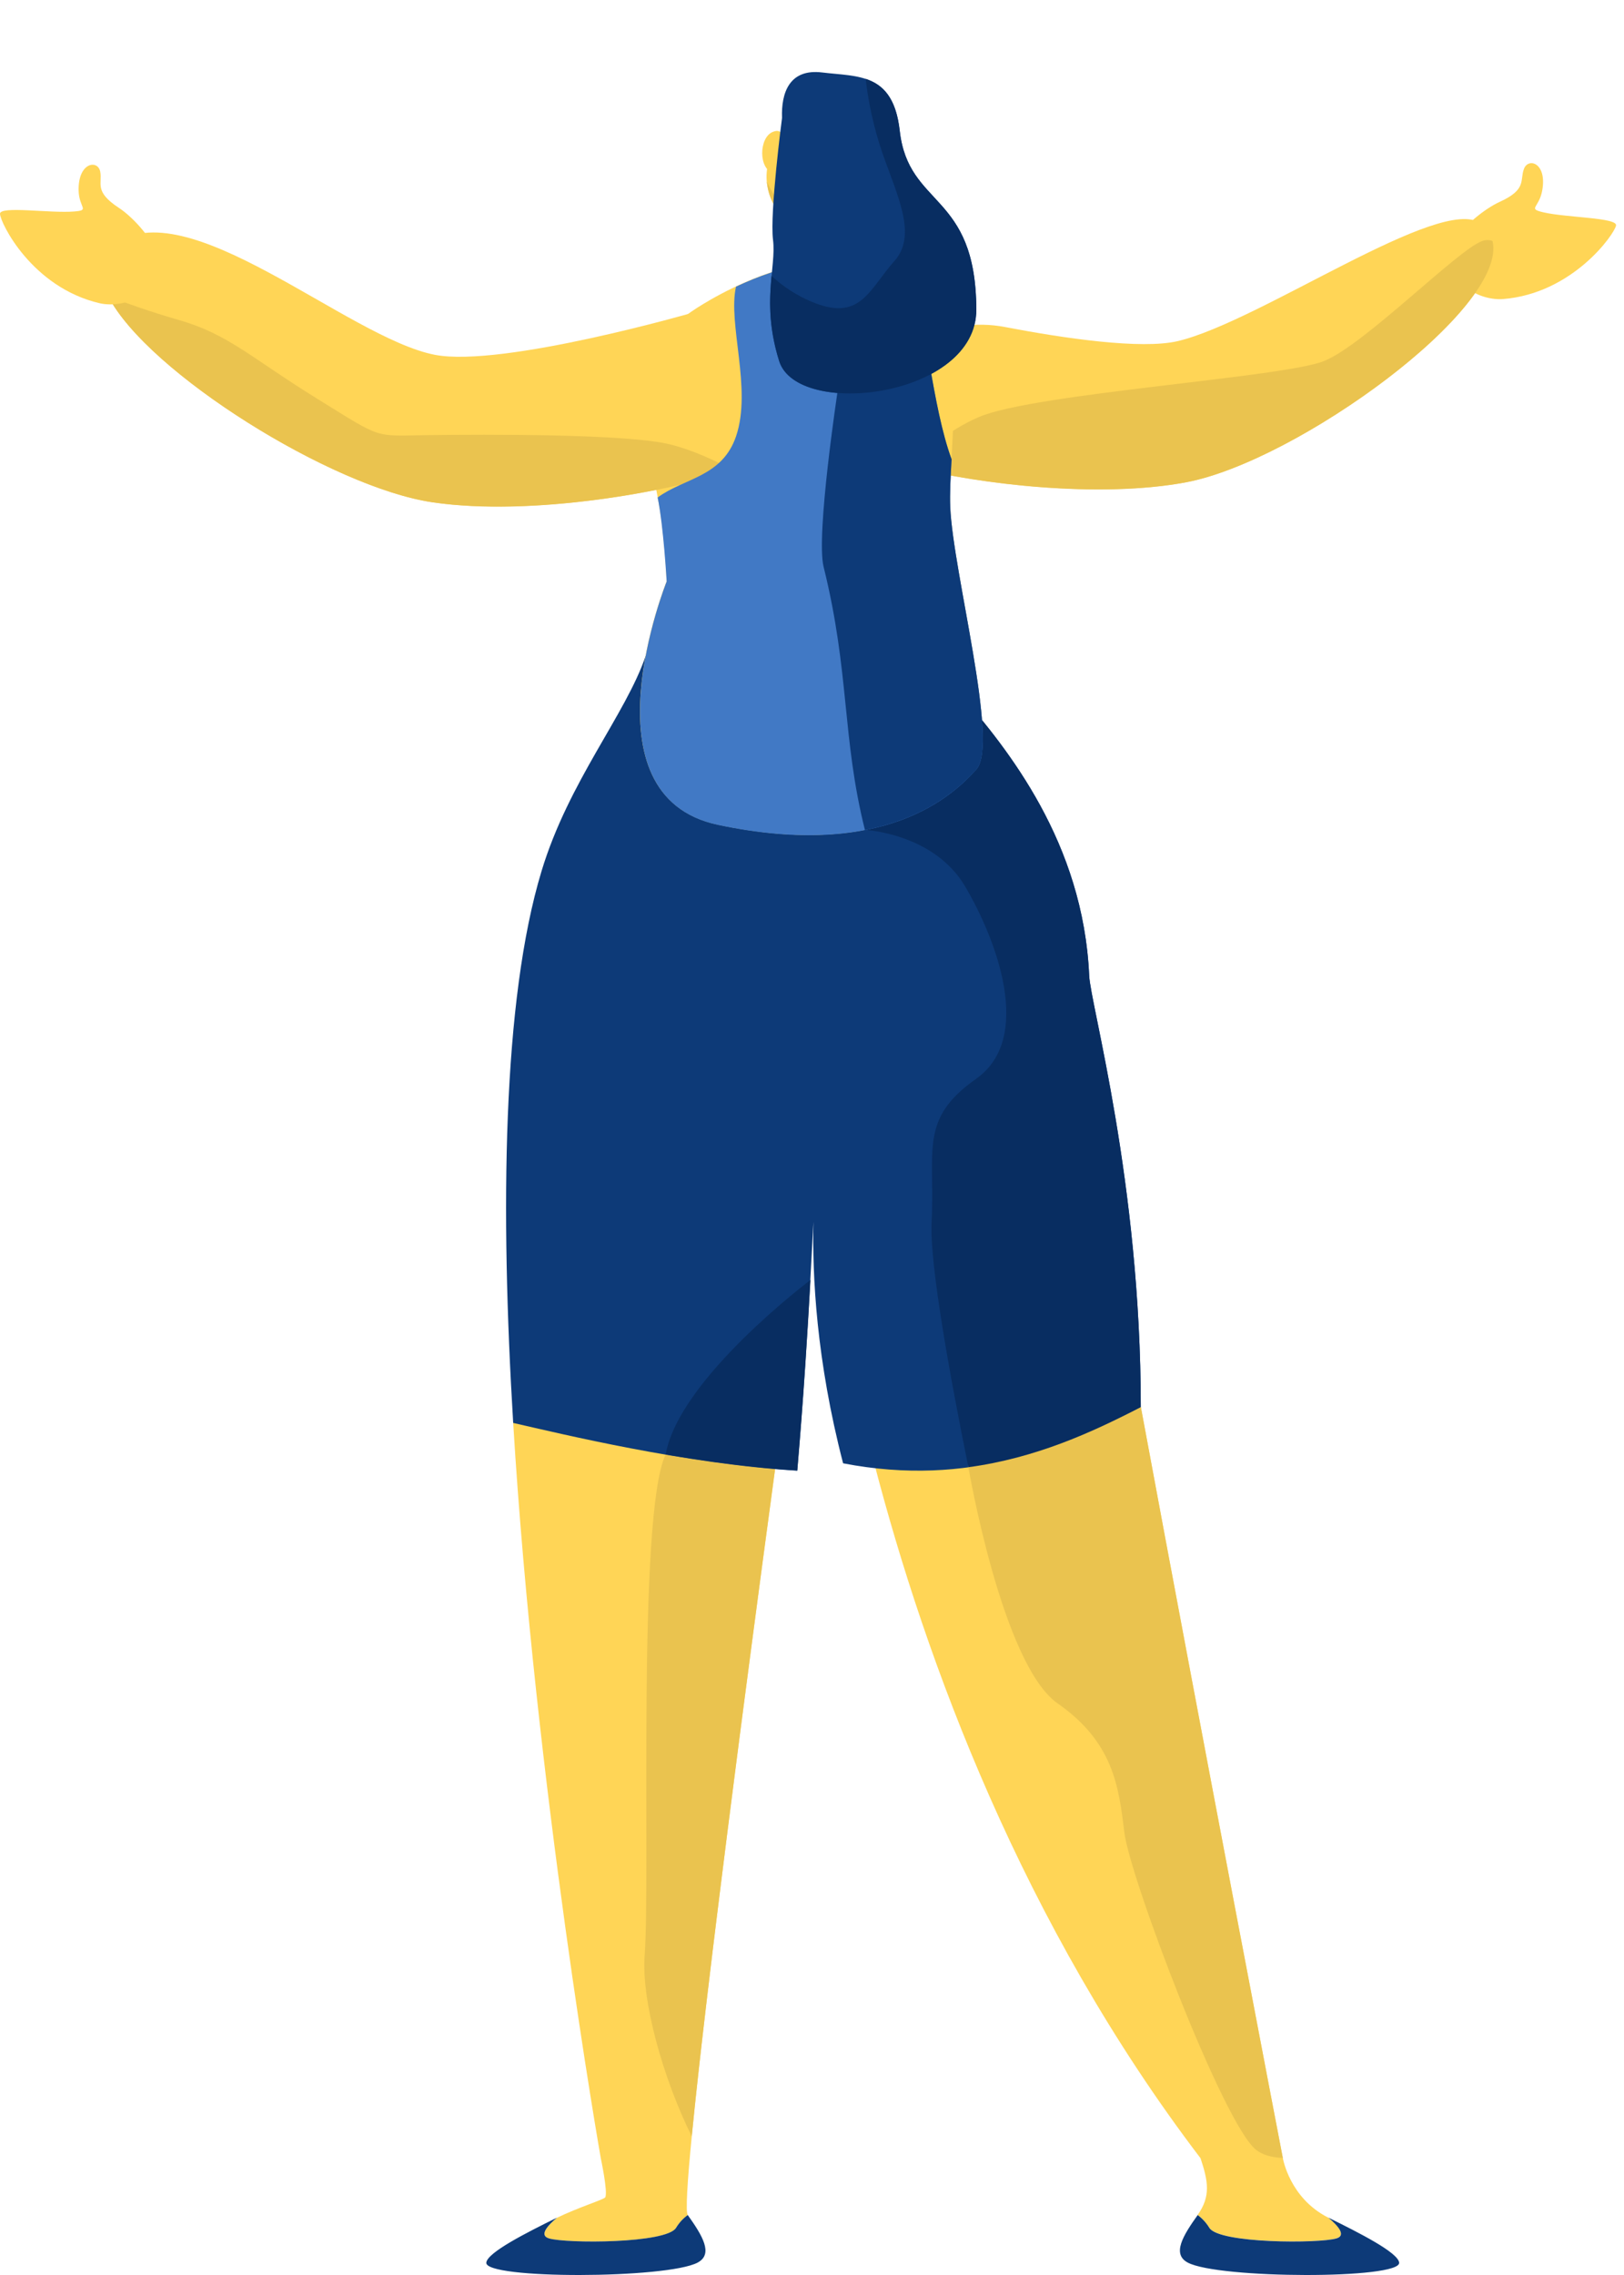 <svg width="20" height="28" viewBox="0 0 20 28" fill="none" xmlns="http://www.w3.org/2000/svg">
<path d="M16.358 27.294C15.881 27.054 15.799 26.563 15.799 26.563C15.799 26.563 14.83 21.52 14.05 17.318C13.116 17.804 11.935 17.986 10.766 18.009C11.398 20.436 12.586 23.676 14.785 26.563C14.877 26.842 14.915 27.029 14.749 27.261C14.804 27.301 14.853 27.353 14.893 27.418C15.009 27.614 16.249 27.613 16.46 27.548C16.584 27.51 16.472 27.389 16.358 27.294Z" fill="#FFD556"/>
<path d="M14.893 27.419C15.009 27.614 16.25 27.614 16.461 27.549C16.584 27.511 16.472 27.389 16.359 27.294C16.741 27.482 17.215 27.722 17.231 27.847C17.258 28.054 15.002 28.048 14.627 27.847C14.431 27.742 14.568 27.516 14.75 27.262C14.804 27.302 14.854 27.355 14.893 27.419Z" fill="#0D3A78"/>
<path d="M7.399 26.564C7.399 26.564 7.488 26.979 7.454 27.044C7.441 27.07 7.116 27.17 6.861 27.295C6.747 27.39 6.636 27.512 6.759 27.549C6.97 27.614 8.21 27.615 8.326 27.42C8.365 27.354 8.415 27.302 8.47 27.262C8.358 27.106 9.043 21.789 9.559 17.984C8.261 16.78 7.08 16.618 6.32 17.513C6.591 21.98 7.399 26.564 7.399 26.564Z" fill="#FFD556"/>
<path d="M8.802 17.391C8.543 17.5 8.311 17.662 8.197 17.902C7.844 18.642 8.011 23.128 7.939 24.066C7.897 24.615 8.16 25.569 8.519 26.294C8.687 24.56 9.171 20.845 9.558 17.983C9.3 17.744 9.048 17.547 8.802 17.391Z" fill="#EAC34F"/>
<path d="M13.414 12.008C13.341 10.371 12.413 9.223 11.826 8.544C11.14 8.564 10.334 8.556 9.526 8.479C8.574 8.388 8.712 8.43 7.951 8.074C7.707 8.793 7.003 9.616 6.669 10.722C6.187 12.313 6.161 14.893 6.32 17.513C6.931 17.652 8.429 18.016 9.818 18.101C9.932 16.775 9.98 15.72 10.018 15.038C10.002 15.695 10.053 16.74 10.383 18.01C11.941 18.311 13.114 17.805 14.049 17.319C14.05 14.549 13.429 12.361 13.414 12.008Z" fill="#0D3A78"/>
<path d="M10.661 4.946C10.901 4.27 11.644 3.885 12.377 4.025C13.103 4.164 14.054 4.304 14.506 4.198C15.524 3.956 17.749 2.389 18.235 2.75C19.109 3.4 16.105 5.653 14.609 5.935C13.112 6.216 10.813 5.755 10.666 5.514C10.569 5.357 10.587 5.155 10.661 4.946Z" fill="#FFD556"/>
<path d="M17.98 2.894C18.026 2.781 18.288 2.567 18.466 2.486C18.808 2.331 18.714 2.22 18.768 2.078C18.822 1.936 19.054 2.004 18.993 2.344C18.954 2.562 18.808 2.566 19.006 2.613C19.294 2.68 19.918 2.677 19.902 2.775C19.885 2.878 19.37 3.614 18.507 3.681C18.265 3.7 17.723 3.529 17.98 2.894Z" fill="#FFD556"/>
<path d="M14.608 5.936C13.538 6.137 12.057 5.959 11.247 5.753C11.438 5.484 11.765 5.255 12.062 5.13C12.758 4.838 15.813 4.647 16.31 4.442C16.808 4.238 17.944 3.082 18.251 2.967C18.298 2.949 18.342 2.951 18.381 2.966C18.574 3.794 15.969 5.679 14.608 5.936Z" fill="#EAC34F"/>
<path d="M8.518 3.833C8.518 3.833 9.956 2.823 11 3.377C12.044 3.93 11.667 5.445 11.702 6.243C11.736 7.041 12.308 9.149 12.024 9.467C11.739 9.785 10.899 10.585 8.843 10.15C7.148 9.792 8.21 7.154 8.21 7.154C8.21 7.154 8.19 6.605 8.112 6.187C7.956 5.369 7.781 4.329 8.518 3.833Z" fill="#FFD556"/>
<path d="M8.554 3.842C8.554 3.842 6.185 4.527 5.356 4.367C4.281 4.16 2.289 2.32 1.393 3.019C0.498 3.718 3.753 5.953 5.329 6.182C6.905 6.411 9.286 5.832 9.428 5.573C9.76 4.971 8.554 3.842 8.554 3.842Z" fill="#FFD556"/>
<path d="M8.258 5.471C7.733 5.338 5.974 5.346 5.282 5.355C4.591 5.365 4.722 5.411 3.907 4.908C3.093 4.405 2.815 4.114 2.204 3.939C1.842 3.835 1.529 3.722 1.332 3.646C1.815 4.585 4.091 6.003 5.33 6.183C6.55 6.361 8.253 6.053 9.025 5.785C8.818 5.674 8.535 5.54 8.258 5.471Z" fill="#EAC34F"/>
<path d="M1.879 3.034C1.852 2.915 1.628 2.665 1.465 2.559C1.153 2.355 1.264 2.259 1.234 2.111C1.204 1.963 0.963 1.996 0.968 2.34C0.971 2.561 1.115 2.587 0.912 2.603C0.616 2.627 -0 2.531 -0 2.631C-0 2.735 0.389 3.539 1.231 3.733C1.467 3.787 2.03 3.698 1.879 3.034Z" fill="#FFD556"/>
<path d="M10.632 1.59L10.704 2.031C10.761 2.38 10.527 2.726 10.16 2.789C9.822 2.846 9.496 2.661 9.445 2.255C9.401 1.894 9.671 1.582 9.768 1.419C9.991 1.046 10.509 1.089 10.632 1.59Z" fill="#FFD556"/>
<path d="M10.12 2.645C9.981 2.649 9.734 2.597 9.632 2.517C9.542 2.446 9.462 2.273 9.444 2.234C9.445 2.241 9.445 2.247 9.446 2.254C9.496 2.661 9.823 2.846 10.161 2.789C10.386 2.75 10.562 2.604 10.65 2.416C10.461 2.585 10.244 2.642 10.12 2.645Z" fill="#EAC34F"/>
<path d="M10.45 2.359L10.464 3.508C10.466 3.697 9.976 4.183 9.663 3.943C9.571 3.873 9.691 3.613 9.778 3.417L10.015 2.431L10.45 2.359Z" fill="#FFD556"/>
<path d="M9.645 1.879C9.639 1.839 9.639 1.801 9.643 1.762C9.648 1.687 9.637 1.575 9.518 1.623C9.344 1.691 9.338 2.088 9.529 2.131C9.671 2.162 9.66 1.976 9.645 1.879Z" fill="#FFD556"/>
<path d="M15.467 26.458C15.55 26.524 15.666 26.554 15.798 26.559C15.767 26.401 14.816 21.453 14.05 17.318C13.424 17.643 12.69 17.832 11.922 17.928L11.926 18.058C11.926 18.058 12.34 20.486 13.025 20.965C13.709 21.442 13.778 21.985 13.846 22.55C13.915 23.114 15.06 26.129 15.467 26.458Z" fill="#EAC34F"/>
<path d="M13.413 12.007C13.341 10.371 12.412 9.222 11.826 8.543C11.471 8.553 11.084 8.556 10.681 8.545L10.649 10.214C10.649 10.214 11.496 10.253 11.884 10.907C12.272 11.562 12.732 12.777 12.022 13.277C11.313 13.776 11.518 14.157 11.473 15.041C11.446 15.556 11.704 16.966 11.926 18.058C12.756 17.946 13.452 17.628 14.049 17.318C14.049 14.548 13.428 12.361 13.413 12.007Z" fill="#082D61"/>
<path d="M8.326 27.419C8.21 27.614 6.97 27.614 6.759 27.549C6.635 27.511 6.747 27.389 6.86 27.294C6.478 27.482 6.004 27.722 5.989 27.847C5.962 28.054 8.217 28.048 8.592 27.847C8.788 27.742 8.651 27.516 8.47 27.262C8.414 27.302 8.365 27.355 8.326 27.419Z" fill="#0D3A78"/>
<path d="M11.702 6.245C11.695 6.075 11.707 5.872 11.718 5.653C11.479 5.006 11.397 3.911 11.252 3.553C11.179 3.488 11.095 3.429 11 3.379C10.362 3.04 9.579 3.286 9.064 3.528C8.961 3.987 9.262 4.782 9.066 5.366C8.895 5.874 8.422 5.883 8.099 6.123C8.172 6.481 8.21 7.157 8.21 7.157C8.21 7.157 7.149 9.795 8.843 10.153C10.898 10.588 11.739 9.788 12.024 9.469C12.309 9.15 11.736 7.042 11.702 6.245Z" fill="#4179C5"/>
<path d="M9.631 1.451C9.631 1.451 9.478 2.616 9.52 2.953C9.562 3.29 9.372 3.729 9.595 4.443C9.818 5.158 12.027 4.895 12.023 3.808C12.018 2.359 11.188 2.562 11.081 1.611C11 0.891 10.565 0.946 10.126 0.892C9.722 0.842 9.619 1.142 9.631 1.451Z" fill="#0D3A78"/>
<path d="M11.703 6.243C11.695 6.074 11.707 5.871 11.719 5.652C11.48 5.004 11.397 3.909 11.252 3.552C11.179 3.486 11.095 3.428 11.001 3.378C10.813 3.278 10.613 3.23 10.411 3.217L10.316 4.811C10.316 4.811 10.046 6.587 10.143 6.977C10.466 8.28 10.367 9.078 10.652 10.216C11.442 10.063 11.845 9.67 12.025 9.469C12.309 9.149 11.736 7.041 11.703 6.243Z" fill="#0D3A78"/>
<path d="M11.08 1.61C11.034 1.199 10.873 1.041 10.662 0.971C10.679 1.139 10.723 1.424 10.828 1.764C11 2.318 11.324 2.865 11.017 3.21C10.709 3.555 10.603 3.944 10.047 3.734C9.813 3.646 9.633 3.517 9.502 3.396C9.477 3.667 9.458 4.002 9.596 4.443C9.818 5.157 12.028 4.895 12.024 3.808C12.018 2.359 11.188 2.562 11.08 1.61Z" fill="#082D61"/>
<path d="M9.819 18.099C9.898 17.174 9.946 16.38 9.981 15.754C9.981 15.754 8.362 16.968 8.198 17.901C8.715 17.989 9.275 18.065 9.819 18.099Z" fill="#082D61"/>
</svg>
